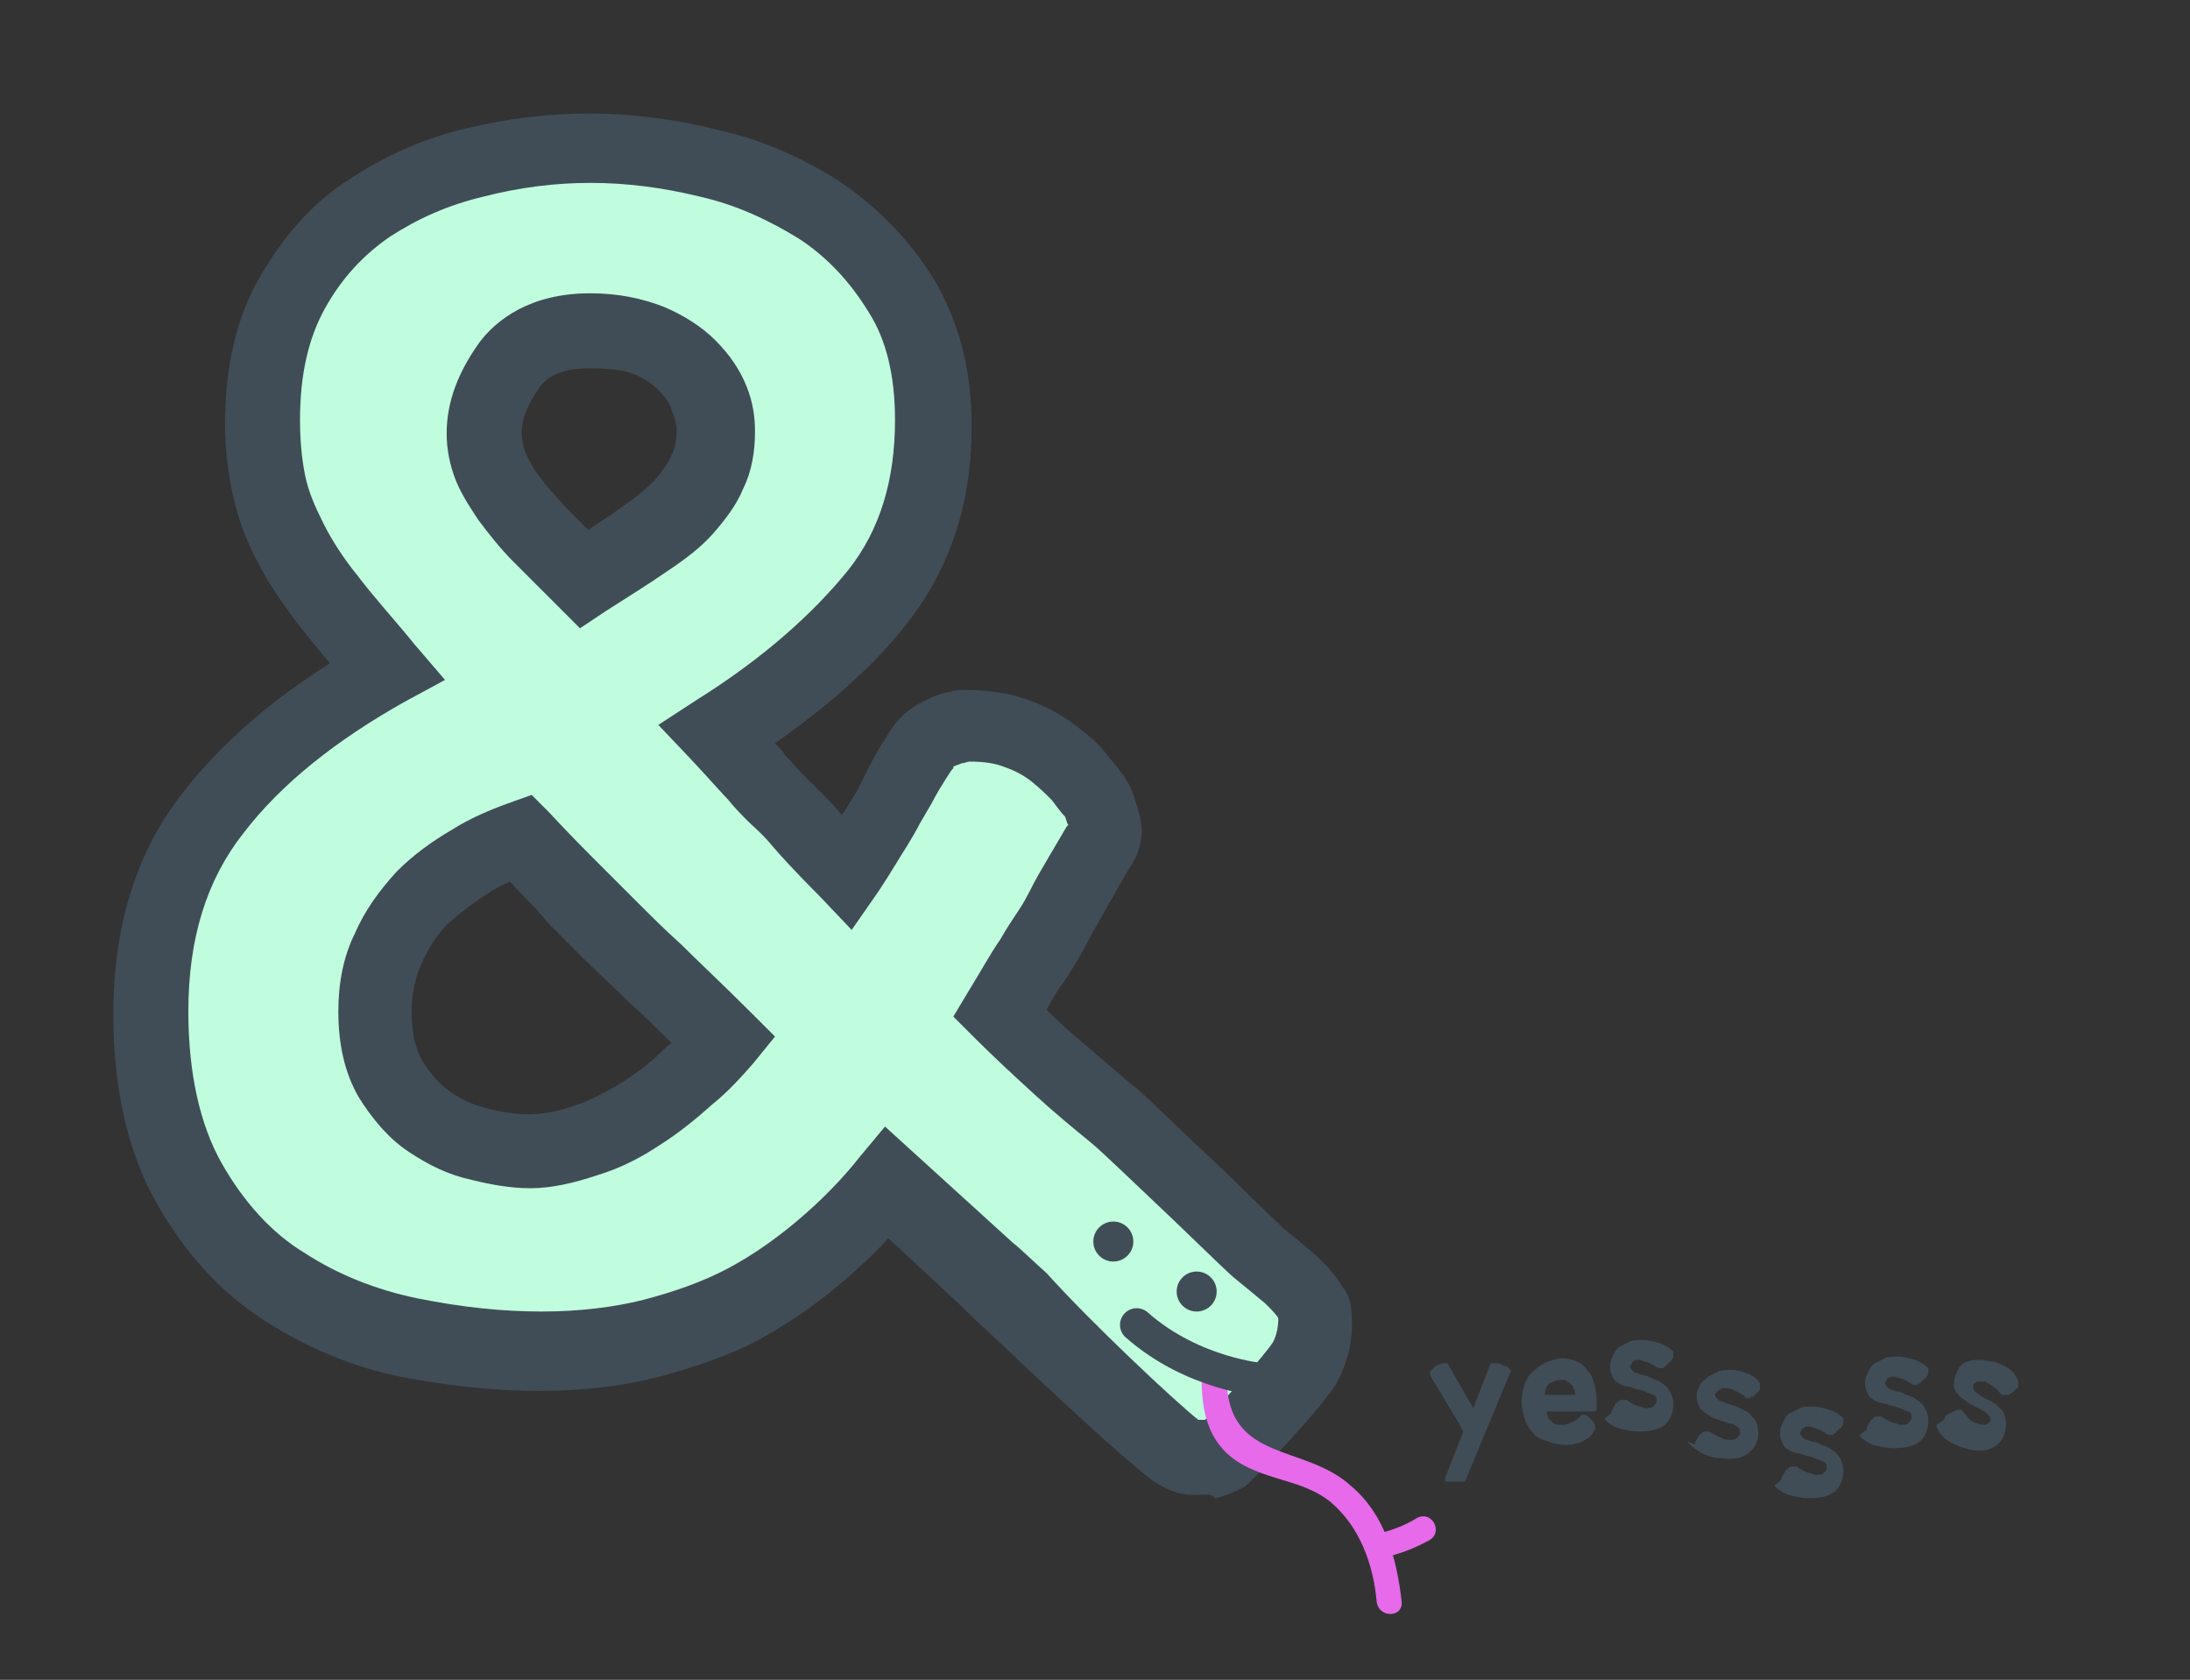 <svg id="Layer_1" xmlns="http://www.w3.org/2000/svg" viewBox="0 0 131.4 100.8"><rect x="0" y="0" width="131.4" height="100.8" fill="#333333" stroke="none"/><style>.st0{fill:#C0FCDE;} .st1{fill:#404D56;} .st2{stroke:#E66AE9;} .st3{fill:#E66AE9;} .st4{fill:none;stroke:#404D56;stroke-width:2;stroke-linecap:round;stroke-linejoin:round;stroke-miterlimit:10;}</style><path class="st0" d="M70.5 87c-2-1.4-9.8-8.9-11.4-10.4-1.6-1.5-3.6-3.3-6-5.5-1.3 1.4-2.6 2.8-3.9 4-1.4 1.2-2.9 2.3-4.6 3.2-1.7.9-3.6 1.6-5.6 2.1-2.1.5-4.4.8-7.1.8-2.3 0-4.8-.3-7.5-.8-2.7-.6-5.2-1.6-7.5-3.1s-4.2-3.6-5.7-6.2C9.8 68.4 9 65 9 60.8c0-4.9 1.3-8.9 3.8-12.1 2.5-3.2 6-6 10.4-8.4-1.4-1.6-2.6-3-3.5-4.2-1-1.2-1.7-2.4-2.3-3.5-.6-1.1-1-2.3-1.3-3.4-.3-1.2-.4-2.4-.4-3.8 0-3.1.6-5.7 1.8-7.8 1.2-2.1 2.7-3.8 4.6-5.1 1.9-1.3 4-2.2 6.3-2.8 2.3-.6 4.7-.8 7-.8s4.7.3 7.1.9c2.4.6 4.6 1.5 6.6 2.8 2 1.3 3.6 3 4.9 5.1 1.3 2.1 1.9 4.7 1.9 7.7 0 4.1-1.1 7.5-3.3 10.4-2.2 2.8-5.4 5.6-9.6 8.3 1.2 1.3 2 2.1 2.4 2.6.4.5.8.9 1.1 1.2.3.3.8.8 1.3 1.4.6.6 1.6 1.6 3 3.2.8-1.2 1.3-2.1 1.7-2.6.3-.6.6-1 .8-1.4l.6-1.2c.2-.4.6-1.1 1.2-2.1.2-.4.4-.7.7-.9.3-.2.6-.4.9-.5.3-.1.7-.2 1.1-.3 1.1 0 2.1.2 3 .5.9.3 1.6.7 2.3 1.2.7.5 1.2 1 1.6 1.5s.7.8.9 1c.2.3.4.7.5 1 .1.3.2.7.2 1 0 .4-.1.7-.4 1-.7 1.3-1.3 2.2-1.7 2.9-.4.7-.8 1.4-1.1 2-.4.6-.8 1.3-1.2 2-.5.7-1.1 1.7-1.9 3.1 1.2 1.2 2.4 2.3 3.6 3.4 1.2 1.1 2.3 2 3.4 2.9 1.1.9 8 7.6 8.7 8.2.8.6 1.3 1.1 1.7 1.4.7.6 1.1 1.1 1.4 1.6.1.3.2.5.2.7.1.9-.1 1.8-.5 2.7s-4.6 5.4-4.9 5.6l-.9.3c-.3.1-.7.1-1 0-.5-.1-.8-.3-1.2-.5zM31.2 50.3c-1 .3-2 .8-3 1.4-1 .6-2 1.3-2.8 2.2-.9.9-1.5 1.9-2.1 3-.5 1.2-.8 2.4-.8 3.8 0 1.6.3 2.9.9 4 .6 1.1 1.4 2 2.3 2.6.9.7 1.9 1.1 3 1.4 1.1.3 2.1.4 3 .4 1.1 0 2.2-.2 3.3-.6 1.2-.4 2.2-.9 3.3-1.6 1-.7 2-1.4 2.9-2.2.9-.8 1.6-1.5 2.2-2.3-1.7-1.7-3.1-3-4.1-4-1-1-1.9-1.8-2.7-2.6l-2.3-2.3c-.8-.8-1.8-1.8-3.1-3.2zM43 26c0-.6-.1-1.2-.4-2-.3-.7-.7-1.4-1.3-2-.6-.6-1.4-1.1-2.4-1.5-1-.4-2.1-.6-3.5-.6-2.2 0-3.8.7-4.8 2s-1.5 2.7-1.5 4.1c0 .7.1 1.4.3 2 .2.6.6 1.3 1.1 2 .5.7 1.1 1.4 1.9 2.2l2.7 2.7c1.4-.9 2.6-1.6 3.6-2.3 1-.7 1.8-1.4 2.4-2 .6-.7 1.1-1.3 1.4-2.1.3-.8.5-1.6.5-2.5z"/><path class="st1" d="M71.9 89.7h-.6c-.8-.1-1.5-.4-2.2-.9-1.5-1.1-5.6-4.9-9.6-8.7-.9-.8-1.6-1.5-1.9-1.8l-4.3-4c-.8.9-1.7 1.7-2.6 2.5-1.5 1.3-3.2 2.5-5 3.5-1.8 1-3.9 1.7-6.1 2.3-4.2 1.1-9.5 1.2-15.6 0-3-.6-5.7-1.8-8.2-3.4-2.6-1.7-4.7-4-6.4-7-1.7-3-2.6-6.8-2.6-11.3 0-5.4 1.4-9.9 4.3-13.5 2.2-2.8 5.2-5.4 8.7-7.6-.7-.8-1.3-1.6-1.8-2.2-1-1.3-1.9-2.6-2.5-3.8-.7-1.3-1.2-2.6-1.5-4-.3-1.3-.5-2.8-.5-4.3 0-3.5.7-6.5 2.1-8.9 1.4-2.4 3.1-4.4 5.3-5.8C23 9.4 25.4 8.3 28 7.7c5-1.2 9.9-1.2 15.1.1 2.7.6 5.1 1.7 7.3 3.1 2.2 1.5 4.1 3.4 5.6 5.8 1.5 2.5 2.3 5.4 2.3 8.9 0 4.6-1.3 8.5-3.8 11.7-1.9 2.5-4.6 4.9-8 7.3.3.3.5.5.6.7.4.4.7.8 1 1.1l1.4 1.4c.3.3.6.6 1 1.1 0-.1.1-.1.1-.1.3-.5.6-1 .8-1.3l.6-1.2c.2-.4.6-1.2 1.2-2.1.4-.7.9-1.3 1.5-1.7.4-.3.9-.5 1.3-.7.5-.2 1-.3 1.5-.4h.4c1.4 0 2.7.2 3.8.6 1.1.4 2 .9 2.8 1.5.8.6 1.5 1.2 2 1.9.5.6.7.8.7.9l.2.2.1.2c.3.4.5.9.6 1.3.2.6.4 1.2.4 1.9 0 .8-.3 1.6-.8 2.3-.7 1.2-1.2 2.1-1.6 2.8-.4.7-.8 1.4-1.1 2-.4.7-.8 1.4-1.3 2.1-.3.4-.6.9-.9 1.5.7.7 1.5 1.4 2.2 2 1.2 1 2.3 2 3.3 2.8.6.5 2.4 2.3 5.2 4.9 1.4 1.4 3.2 3.1 3.5 3.4l1.7 1.4c.9.8 1.5 1.5 1.9 2.2l.1.1c.3.5.4 1.1.4 1.6.1 1.3-.2 2.6-.8 3.8-.6 1.3-5.1 6-5.6 6.4l-.4.2c-.4.2-.9.4-1.4.5-.2-.3-.6-.2-1-.2zm0-4.5h.4c1-1 3.7-4 4.1-4.7.2-.4.3-.9.3-1.4-.1-.2-.4-.5-.8-.9l-1.7-1.4c-.4-.3-1.4-1.3-3.8-3.6-1.9-1.8-4.4-4.2-4.9-4.6-1.1-.9-2.2-1.8-3.4-2.9-1.2-1.1-2.4-2.2-3.6-3.4L57.2 61l.9-1.5c.8-1.3 1.4-2.4 1.9-3.1.4-.7.8-1.3 1.2-1.9.4-.6.7-1.3 1.1-2 .4-.7 1-1.7 1.7-2.9l.1-.1c-.1-.1-.1-.3-.2-.5-.2-.2-.5-.6-.8-1-.3-.3-.7-.7-1.2-1.1-.5-.4-1.1-.7-1.7-.9-.5-.2-1.2-.3-2-.3-.2 0-.3.1-.5.1-.2.1-.3.1-.5.2v.1l-.1.1c-.6.9-1 1.6-1.2 2l-.7 1.2c-.2.4-.5.9-.8 1.4-.4.6-.9 1.5-1.7 2.7l-1.6 2.3-1.9-2c-1.5-1.5-2.5-2.6-3-3.2-.5-.6-1-1-1.3-1.3-.4-.4-.8-.8-1.2-1.3-.3-.3-.9-1-2.3-2.5l-1.9-2 2.3-1.5c4-2.5 7-5.2 9.1-7.8 1.9-2.4 2.8-5.4 2.8-9 0-2.6-.5-4.8-1.6-6.5-1.1-1.8-2.5-3.3-4.2-4.4-1.8-1.1-3.7-2-5.9-2.5-4.5-1.1-8.7-1.1-13 0-2.1.5-3.9 1.3-5.6 2.4-1.6 1.1-2.9 2.5-3.9 4.3-1 1.8-1.5 4-1.5 6.7 0 1.2.1 2.3.3 3.3.2 1 .6 1.9 1.1 2.9.5 1 1.2 2.1 2.1 3.2.9 1.2 2.1 2.5 3.4 4.1l1.8 2.1-2.4 1.3c-4.1 2.3-7.4 4.9-9.7 7.9-2.2 2.8-3.3 6.3-3.3 10.7 0 3.7.7 6.8 2 9.1s3 4.2 5 5.4c2 1.3 4.3 2.2 6.7 2.7 5.4 1.1 10 1 13.6.1 1.9-.5 3.6-1.1 5.1-1.9 1.5-.8 2.9-1.8 4.2-2.9 1.3-1.1 2.6-2.4 3.7-3.8l1.5-1.8 7.7 7c.4.3 1.1 1 2 1.8 2.6 2.9 7.7 7.7 9.1 8.8zM31.8 71.3c-1.1 0-2.3-.2-3.5-.5-1.4-.3-2.6-.9-3.8-1.7-1.2-.8-2.2-2-3-3.3-.8-1.4-1.2-3.1-1.2-5.1 0-1.7.3-3.3 1-4.7.6-1.4 1.5-2.6 2.5-3.7 1-1 2.1-1.8 3.3-2.5 1.1-.7 2.3-1.2 3.4-1.6l1.4-.5 1 1c1.3 1.4 2.3 2.4 3.1 3.2l2.3 2.3c.7.7 1.6 1.6 2.6 2.5 1 1 2.4 2.3 4.2 4.1l1.4 1.4-1.3 1.6c-.7.8-1.5 1.7-2.5 2.5-1 .9-2 1.7-3.1 2.4-1.2.8-2.4 1.4-3.7 1.8-1.5.5-2.8.8-4.1.8zm-1.2-18.4c-.4.2-.9.4-1.3.7-.8.5-1.6 1.1-2.4 1.8-.7.7-1.2 1.5-1.6 2.4-.4.9-.6 1.8-.6 2.9 0 1.2.2 2.1.6 2.9.5.8 1 1.4 1.7 1.9s1.4.8 2.2 1c1.9.5 3.3.5 5.1-.1 1-.3 1.9-.8 2.8-1.3.9-.6 1.8-1.2 2.6-2 .2-.2.4-.4.6-.5-1-1-1.8-1.8-2.5-2.4-1-1-1.9-1.8-2.7-2.6l-2.3-2.3c-.6-.8-1.4-1.5-2.2-2.4zm4.2-15.2l-4-4c-.8-.8-1.5-1.7-2.1-2.5-.6-.9-1.1-1.7-1.4-2.5-.3-.8-.5-1.7-.5-2.7 0-1.9.7-3.7 2-5.5 1-1.3 3-2.9 6.6-2.9 1.7 0 3.1.3 4.4.8 1.2.5 2.3 1.2 3.1 2 .9.9 1.5 1.8 1.9 2.8.4 1 .5 1.9.5 2.7 0 1.2-.2 2.4-.7 3.4-.4 1-1.1 1.9-1.8 2.7-.7.8-1.6 1.5-2.8 2.3-1 .7-2.3 1.5-3.7 2.4l-1.5 1zm.6-15.6c-1.9 0-2.6.6-3 1.1-.7 1-1.1 1.9-1.1 2.7 0 .5.1.9.2 1.2.2.4.4.9.8 1.4.4.6 1 1.2 1.6 1.9l1.4 1.4c.7-.5 1.4-.9 1.9-1.3.9-.6 1.6-1.2 2.1-1.7.4-.5.8-1 1-1.5.2-.4.3-.9.3-1.5 0-.3-.1-.7-.3-1.2-.1-.4-.4-.8-.8-1.2-.4-.4-1-.8-1.6-1-.5-.2-1.4-.3-2.5-.3z"/><path class="st3" d="M72.1 82.8c0 2.5.7 4.4 3.1 5.4 1.6.7 3.2.8 4.6 1.9 1.8 1.5 2.6 3.8 2.8 6 .1 1 1.6 1 1.5 0-.3-2.6-1-5.2-3-6.9-2.8-2.6-7.4-1.4-7.5-6.4 0-1-1.5-1-1.5 0z"/><path class="st3" d="M82.8 93.5c1.1-.2 2.1-.6 3-1.1.8-.5.1-1.8-.8-1.3-.8.5-1.7.8-2.6 1-1 .1-.6 1.6.4 1.4z"/><path class="st1" d="M86.7 88.7l1.1-2.8c-.3-.6-.7-1.2-1-1.7-.3-.6-.7-1.1-1-1.7v-.1-.1l.3-.3s.3-.2.5-.2h.2s.1 0 .1.1l1.5 2.6 1-2.6c0-.1.1-.1.1-.1h.3c.1 0 .2 0 .3.1.1 0 .2.1.3.1.1 0 .1.1.2.2s.1.1 0 .2l-2.7 6.5h-1.2zM93.8 85.5c.2 0 .4-.1.6-.2s.3-.2.4-.3c0-.1.1-.1.2-.1h.1c.1 0 .2.1.3.2.1.1.2.2.3.4V85.8c-.1.1-.1.2-.2.3-.1.1-.2.2-.4.3-.1.1-.3.2-.5.2-.2.1-.4.1-.7.1-.4 0-.7-.1-1-.2s-.7-.2-.9-.5c-.2-.2-.4-.5-.5-.8-.1-.3-.2-.7-.2-1.1 0-.4.1-.8.2-1.1s.3-.6.6-.8c.2-.2.5-.4.8-.5s.6-.2.8-.2c.4 0 .7.1.9.2.3.1.5.3.7.6.2.2.3.5.4.9.1.4.1.7.1 1.2v.2l-.1.1H92.8c0 .2.1.3.1.4l.3.3s.2.1.3.1h.3zm-.1-2.7c-.3 0-.5.1-.7.2s-.3.4-.3.7h1.8c0-.2 0-.3-.1-.4 0-.1-.1-.2-.2-.3-.1-.1-.2-.1-.3-.2h-.2zM96.7 84.7s0-.1.1-.2c0-.1.1-.1.1-.2s.1-.1.2-.2.1-.1.2-.1H97.6c.1.1.3.2.5.3.2.1.4.1.6.2.2 0 .4 0 .5-.1.1-.1.2-.2.2-.3 0-.2 0-.3-.2-.4s-.3-.1-.5-.2-.4-.1-.7-.2c-.2-.1-.5-.1-.7-.2-.2-.1-.4-.2-.5-.4-.1-.2-.2-.4-.2-.7 0-.3.1-.5.2-.7.1-.2.2-.4.4-.5l.6-.3c.2-.1.5-.1.8-.1.3 0 .6.1 1 .2.3.1.6.3.8.5V81.4c0 .1-.1.2-.1.2 0 .1-.1.1-.2.2l-.2.2c-.1 0-.1.1-.1.1h-.1-.1-.1c-.2-.1-.3-.2-.5-.3-.2-.1-.4-.1-.6-.2h-.2s-.1 0-.2.1c-.1 0-.1.1-.1.1 0 .1-.1.1-.1.2s.1.2.2.3c.1.1.3.1.5.2.2 0 .4.1.6.2.2.1.4.1.6.3.2.1.4.3.5.5.1.2.2.4.2.8 0 .5-.2.9-.5 1.2-.4.3-.9.4-1.6.4-.4 0-.8-.1-1.2-.2-.3-.1-.6-.3-.8-.5v-.1c.4-.3.4-.3.4-.4zM101.7 86.6s0-.1.1-.2c0-.1.1-.1.1-.2s.1-.1.2-.2.1-.1.2-.1H102.6c.1.1.3.2.5.3.2.1.4.2.6.2.2 0 .4 0 .5-.1.1-.1.2-.2.2-.3 0-.2 0-.3-.2-.4-.1-.1-.3-.2-.5-.2-.2-.1-.4-.1-.6-.2-.2-.1-.4-.1-.6-.3-.2-.1-.4-.3-.5-.4-.1-.2-.2-.4-.2-.7 0-.3.1-.5.2-.7.1-.2.3-.3.5-.5l.6-.3c.2-.1.5-.1.8-.1.3 0 .6.1.9.2.3.1.6.3.8.6V83.3c0 .1-.1.2-.1.2l-.2.2c-.1.1-.1.1-.2.1s-.1.1-.1.1h-.1-.1s-.1 0-.1-.1c-.1-.1-.3-.2-.5-.3-.2-.1-.4-.2-.6-.2h-.2c-.1 0-.1 0-.2.1-.1 0-.1.1-.2.1 0 .1-.1.1-.1.2s.1.2.2.3c.1.1.3.1.5.2s.4.1.6.2l.6.3c.2.1.3.3.5.5.1.2.2.4.2.8 0 .5-.2.9-.6 1.2-.4.3-.9.4-1.6.3-.4 0-.8-.1-1.2-.3-.3-.2-.6-.4-.8-.6v-.1c.4.2.4.2.4.1zM106.9 88.7s0-.1.1-.2c0-.1.1-.1.1-.2s.1-.1.2-.2.1-.1.2-.1H107.8c.1.1.3.2.5.3.2.1.4.1.6.2.2 0 .4 0 .5-.1.1-.1.2-.2.2-.3 0-.2 0-.3-.2-.4s-.3-.1-.5-.2-.4-.1-.7-.2c-.2-.1-.5-.1-.7-.2-.2-.1-.4-.2-.5-.4s-.2-.4-.2-.7c0-.3.1-.5.2-.7.1-.2.2-.4.4-.5l.6-.3c.2-.1.5-.1.8-.1.3 0 .6.1 1 .2.3.1.6.3.8.5V85.4c0 .1-.1.2-.1.2 0 .1-.1.1-.2.2l-.2.2c-.1 0-.1.1-.1.1h-.1-.1-.1c-.2-.1-.3-.2-.5-.3-.2-.1-.4-.1-.6-.2h-.2s-.1 0-.2.1c-.1 0-.1.1-.1.1 0 .1-.1.1-.1.2s.1.2.2.3c.1.1.3.1.5.2.2 0 .4.1.6.2.2.1.4.1.6.3.2.1.4.3.5.5.1.2.2.4.2.8 0 .5-.2.9-.5 1.2-.4.3-.9.4-1.6.4-.4 0-.8-.1-1.2-.2-.3-.1-.6-.3-.8-.5v-.1c.4-.3.4-.3.4-.4zM112 85.7s0-.1.1-.2c0-.1.1-.1.1-.2s.1-.1.2-.2.1-.1.2-.1H112.9c.1.1.3.2.5.3.2.1.4.1.6.2.2 0 .4 0 .5-.1.1-.1.2-.2.2-.3 0-.2 0-.3-.2-.4s-.3-.1-.5-.2-.4-.1-.7-.2c-.2-.1-.5-.1-.7-.2-.2-.1-.4-.2-.5-.4s-.2-.4-.2-.7c0-.3.1-.5.2-.7.1-.2.2-.4.4-.5l.6-.3c.2-.1.5-.1.8-.1.3 0 .6.1 1 .2.3.1.6.3.8.5V82.4c0 .1-.1.2-.1.2 0 .1-.1.1-.2.2l-.2.2c-.1 0-.1.1-.1.1h-.1-.1-.1c-.2-.1-.3-.2-.5-.3-.2-.1-.4-.1-.6-.2h-.2s-.1 0-.2.1c-.1 0-.1.1-.1.1 0 .1-.1.1-.1.2s.1.2.2.3c.1.1.3.1.5.2.2 0 .4.1.6.2.2.1.4.1.6.3.2.1.4.3.5.5.1.2.2.4.2.8 0 .5-.2.9-.5 1.2-.4.3-.9.4-1.6.4-.4 0-.8-.1-1.2-.2-.3-.1-.6-.3-.8-.5v-.1c.4-.3.4-.3.4-.4zM116.7 85l.1-.1c.1 0 .1-.1.2-.1s.1-.1.2-.1.2-.1.2-.1H117.7c.1.2.3.3.4.5.2.2.4.3.5.3.2.1.4.1.5.1.1 0 .2-.1.3-.2.1-.1 0-.3-.1-.4-.1-.1-.2-.2-.4-.3l-.6-.3c-.2-.1-.4-.3-.6-.4-.2-.2-.3-.3-.4-.5-.1-.2-.1-.5 0-.8.1-.2.2-.5.3-.6.2-.2.3-.3.5-.3.2-.1.4-.1.7-.1.3 0 .5.1.8.1.3.1.6.2.9.4.3.2.5.5.6.8V83.2c0 .1-.1.1-.2.2l-.2.2c-.1 0-.1.1-.2.1h-.2-.1-.1l-.1-.1c-.1-.2-.3-.3-.4-.4-.2-.1-.3-.2-.5-.3h-.4c-.1 0-.1 0-.2.1-.1 0-.1.1-.1.2s0 .2.1.3c.1.1.3.2.4.3l.6.3c.2.1.4.3.5.4.2.2.3.4.3.6.1.2.1.5 0 .8-.1.5-.4.8-.8 1-.4.2-1 .2-1.6 0-.4-.1-.8-.3-1.1-.5-.3-.2-.5-.5-.6-.8v-.1c.5-.3.5-.4.5-.5z"/><path class="st4" d="M75.8 82.8s-4.2-.3-7.6-3.3"/><circle class="st1" cx="66.8" cy="74.5" r="1.2"/><circle class="st1" cx="71.8" cy="77.5" r="1.2"/></svg>